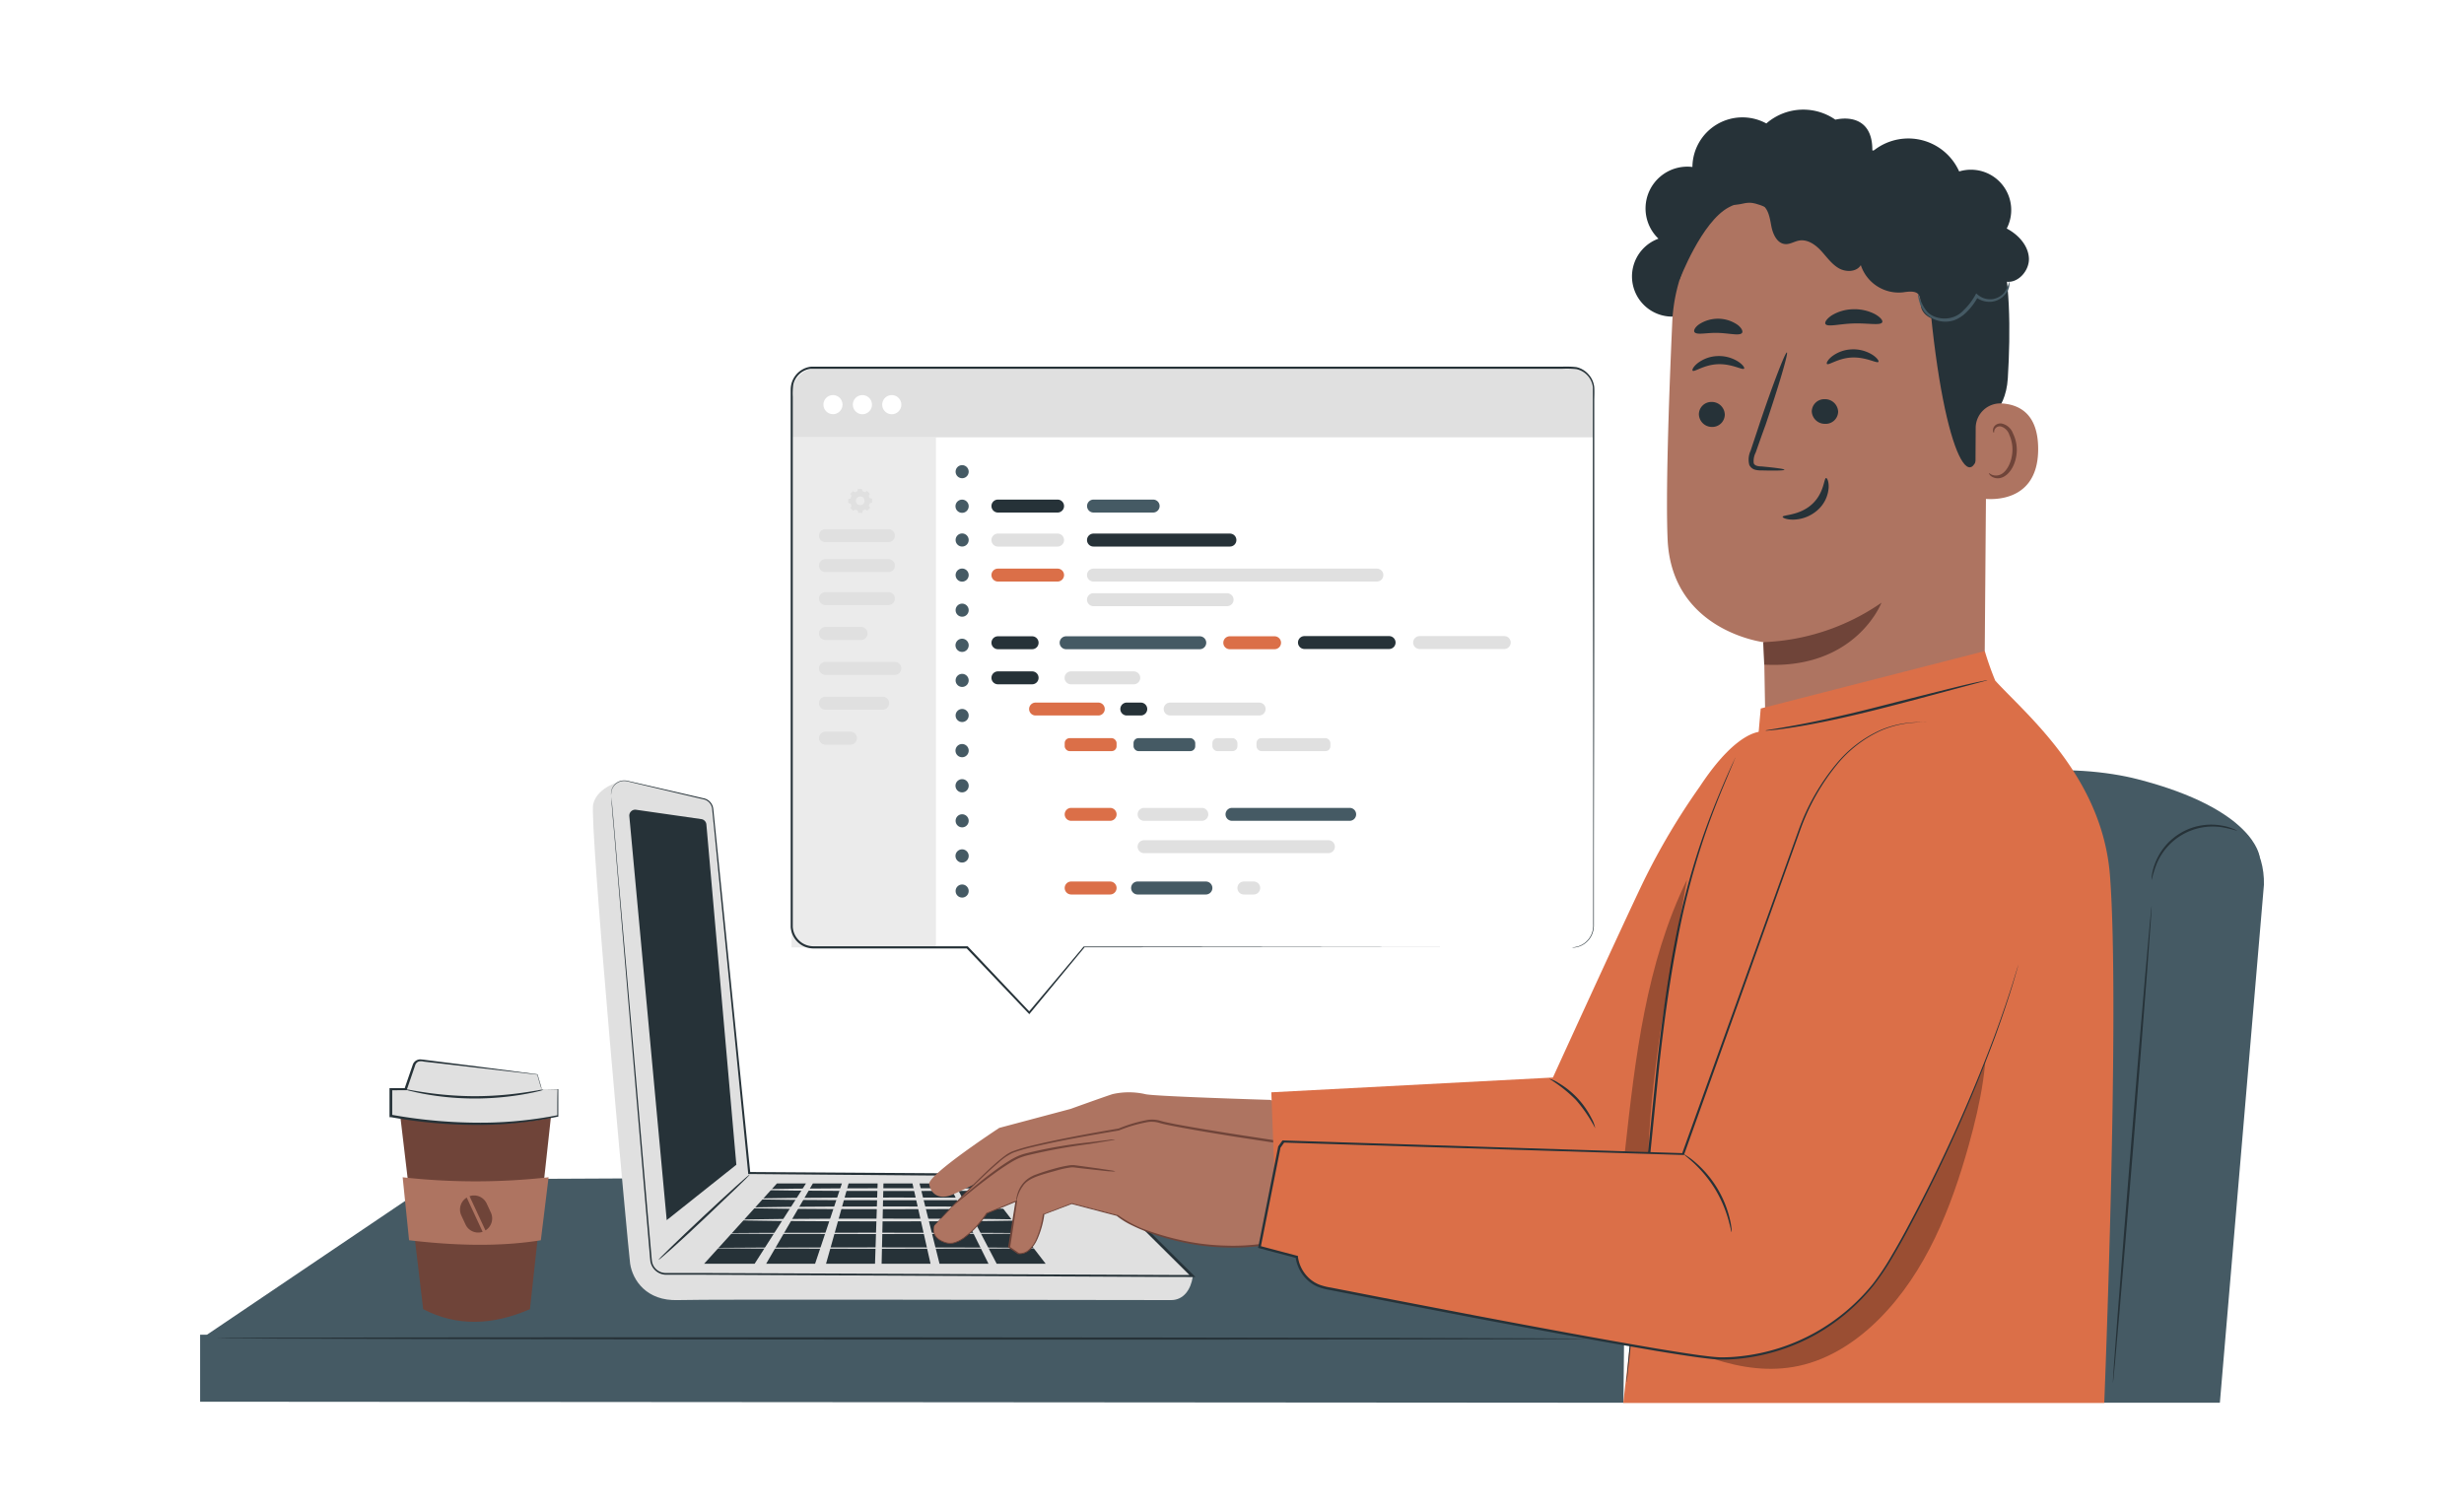<svg xmlns="http://www.w3.org/2000/svg" viewBox="0 0 500 306.86"><defs><style>.cls-1{fill:#fff;}.cls-2{fill:#455a64;}.cls-3{fill:#263238;}.cls-4{fill:#ebebeb;}.cls-5{fill:#e0e0e0;}.cls-6{fill:#db6f48;}.cls-7{fill:#6f4439;}.cls-8{fill:#ae7461;}.cls-9{opacity:0.3;}</style></defs><g id="Layer_2" data-name="Layer 2"><g id="Character"><rect class="cls-1" width="500" height="306.86"/><polygon class="cls-2" points="41.08 271.45 88.71 239.29 319.47 238.19 330.03 271.94 41.08 271.45"/><polygon class="cls-2" points="329.43 284.63 40.61 284.42 40.61 270.83 329.56 271.73 329.43 284.63"/><path class="cls-3" d="M322.34,271.65c0,.13-62.36.21-139.28.17s-139.3-.17-139.3-.3,62.36-.21,139.3-.17S322.34,271.52,322.34,271.65Z"/><rect class="cls-1" x="160.62" y="88.73" width="162.73" height="103.51"/><rect class="cls-4" x="160.62" y="88.73" width="29.31" height="103.51"/><path class="cls-5" d="M173.5,99.91a1.94,1.94,0,0,1,.49-.22l.1-.48h.82l.12.48a1.84,1.84,0,0,1,.49.19l.41-.27.59.57-.25.42a2.13,2.13,0,0,1,.21.49l.48.1V102l-.47.12a2.37,2.37,0,0,1-.2.5l.27.41-.57.59-.42-.26a2.13,2.13,0,0,1-.49.21l-.1.49h-.81l-.12-.48a2.08,2.08,0,0,1-.49-.19l-.42.27-.58-.57.25-.42a2.33,2.33,0,0,1-.21-.49l-.48-.1,0-.82.48-.11a1.81,1.81,0,0,1,.2-.5l-.27-.41.56-.59.42.26Zm.44,1.08a.88.88,0,1,0,1.24,0A.89.89,0,0,0,173.94,101Z"/><path class="cls-5" d="M180.28,122.77H167.5a1.3,1.3,0,0,1-1.31-1.31h0a1.31,1.31,0,0,1,1.31-1.31h12.78a1.31,1.31,0,0,1,1.31,1.31h0A1.31,1.31,0,0,1,180.28,122.77Z"/><path class="cls-5" d="M180.28,116.08H167.5a1.3,1.3,0,0,1-1.31-1.31h0a1.31,1.31,0,0,1,1.31-1.31h12.78a1.31,1.31,0,0,1,1.31,1.31h0A1.31,1.31,0,0,1,180.28,116.08Z"/><path class="cls-5" d="M180.28,110H167.5a1.31,1.31,0,0,1-1.31-1.32h0a1.31,1.31,0,0,1,1.31-1.31h12.78a1.31,1.31,0,0,1,1.31,1.31h0A1.32,1.32,0,0,1,180.28,110Z"/><path class="cls-3" d="M214.6,104H202.5a1.32,1.32,0,0,1-1.31-1.32h0a1.31,1.31,0,0,1,1.31-1.31h12.1a1.32,1.32,0,0,1,1.32,1.31h0A1.32,1.32,0,0,1,214.6,104Z"/><path class="cls-5" d="M214.6,110.9H202.5a1.31,1.31,0,0,1-1.31-1.31h0a1.32,1.32,0,0,1,1.31-1.32h12.1a1.32,1.32,0,0,1,1.32,1.32h0A1.32,1.32,0,0,1,214.6,110.9Z"/><path class="cls-6" d="M214.6,118H202.5a1.31,1.31,0,0,1-1.31-1.31h0a1.31,1.31,0,0,1,1.31-1.31h12.1a1.31,1.31,0,0,1,1.32,1.31h0A1.32,1.32,0,0,1,214.6,118Z"/><path class="cls-3" d="M209.44,131.73H202.5a1.31,1.31,0,0,1-1.31-1.31h0a1.31,1.31,0,0,1,1.31-1.31h6.94a1.31,1.31,0,0,1,1.31,1.31h0A1.3,1.3,0,0,1,209.44,131.73Z"/><path class="cls-3" d="M209.44,138.85H202.5a1.31,1.31,0,0,1-1.31-1.31h0a1.31,1.31,0,0,1,1.31-1.31h6.94a1.3,1.3,0,0,1,1.31,1.31h0A1.31,1.31,0,0,1,209.44,138.85Z"/><path class="cls-5" d="M230.06,138.85H217.34a1.31,1.31,0,0,1-1.31-1.31h0a1.3,1.3,0,0,1,1.31-1.31h12.72a1.31,1.31,0,0,1,1.32,1.31h0A1.32,1.32,0,0,1,230.06,138.85Z"/><path class="cls-6" d="M222.87,145.18H210.14a1.31,1.31,0,0,1-1.31-1.31h0a1.31,1.31,0,0,1,1.31-1.31h12.73a1.31,1.31,0,0,1,1.31,1.31h0A1.31,1.31,0,0,1,222.87,145.18Z"/><rect class="cls-6" x="216.05" y="149.78" width="10.53" height="2.63" rx="0.99"/><path class="cls-6" d="M225.27,166.55h-7.91a1.31,1.31,0,0,1-1.31-1.31h0a1.31,1.31,0,0,1,1.31-1.31h7.91a1.31,1.31,0,0,1,1.31,1.31h0A1.31,1.31,0,0,1,225.27,166.55Z"/><path class="cls-6" d="M225.27,181.5h-7.91a1.32,1.32,0,0,1-1.31-1.32h0a1.31,1.31,0,0,1,1.31-1.31h7.91a1.31,1.31,0,0,1,1.31,1.31h0A1.32,1.32,0,0,1,225.27,181.5Z"/><path class="cls-2" d="M244.7,181.5H230.84a1.32,1.32,0,0,1-1.31-1.32h0a1.31,1.31,0,0,1,1.31-1.31H244.7a1.32,1.32,0,0,1,1.32,1.31h0A1.32,1.32,0,0,1,244.7,181.5Z"/><path class="cls-5" d="M254.41,181.5h-2a1.31,1.31,0,0,1-1.31-1.32h0a1.31,1.31,0,0,1,1.31-1.31h2a1.31,1.31,0,0,1,1.31,1.31h0A1.32,1.32,0,0,1,254.41,181.5Z"/><path class="cls-5" d="M243.87,166.55H232.16a1.31,1.31,0,0,1-1.31-1.31h0a1.31,1.31,0,0,1,1.31-1.31h11.71a1.31,1.31,0,0,1,1.32,1.31h0A1.32,1.32,0,0,1,243.87,166.55Z"/><path class="cls-5" d="M269.56,173.11h-37.4a1.31,1.31,0,0,1-1.31-1.31h0a1.31,1.31,0,0,1,1.31-1.31h37.4a1.3,1.3,0,0,1,1.31,1.31h0A1.31,1.31,0,0,1,269.56,173.11Z"/><path class="cls-2" d="M273.88,166.55H250a1.31,1.31,0,0,1-1.31-1.31h0a1.31,1.31,0,0,1,1.31-1.31h23.88a1.3,1.3,0,0,1,1.31,1.31h0A1.31,1.31,0,0,1,273.88,166.55Z"/><rect class="cls-2" x="230.02" y="149.78" width="12.52" height="2.63" rx="0.99"/><rect class="cls-5" x="246.02" y="149.78" width="5.08" height="2.63" rx="0.99"/><rect class="cls-5" x="254.97" y="149.78" width="15" height="2.63" rx="0.99"/><path class="cls-3" d="M231.49,145.18h-2.84a1.31,1.31,0,0,1-1.31-1.31h0a1.31,1.31,0,0,1,1.31-1.31h2.84a1.31,1.31,0,0,1,1.31,1.31h0A1.31,1.31,0,0,1,231.49,145.18Z"/><path class="cls-5" d="M255.51,145.18H237.45a1.31,1.31,0,0,1-1.31-1.31h0a1.31,1.31,0,0,1,1.31-1.31h18.06a1.31,1.31,0,0,1,1.31,1.31h0A1.31,1.31,0,0,1,255.51,145.18Z"/><path class="cls-2" d="M234,104h-12.1a1.31,1.31,0,0,1-1.31-1.32h0a1.31,1.31,0,0,1,1.31-1.31H234a1.31,1.31,0,0,1,1.31,1.31h0A1.32,1.32,0,0,1,234,104Z"/><path class="cls-3" d="M249.58,110.9H221.89a1.31,1.31,0,0,1-1.31-1.31h0a1.31,1.31,0,0,1,1.31-1.32h27.69a1.31,1.31,0,0,1,1.31,1.32h0A1.31,1.31,0,0,1,249.58,110.9Z"/><path class="cls-5" d="M279.4,118H221.89a1.31,1.31,0,0,1-1.31-1.31h0a1.3,1.3,0,0,1,1.31-1.31H279.4a1.31,1.31,0,0,1,1.31,1.31h0A1.31,1.31,0,0,1,279.4,118Z"/><path class="cls-5" d="M249,123H221.89a1.31,1.31,0,0,1-1.31-1.32h0a1.31,1.31,0,0,1,1.31-1.31H249a1.32,1.32,0,0,1,1.32,1.31h0A1.32,1.32,0,0,1,249,123Z"/><path class="cls-2" d="M243.46,131.73H216.34a1.31,1.31,0,0,1-1.31-1.31h0a1.31,1.31,0,0,1,1.31-1.31h27.12a1.31,1.31,0,0,1,1.31,1.31h0A1.31,1.31,0,0,1,243.46,131.73Z"/><path class="cls-6" d="M258.64,131.73h-9.09a1.3,1.3,0,0,1-1.31-1.31h0a1.31,1.31,0,0,1,1.31-1.31h9.09a1.31,1.31,0,0,1,1.31,1.31h0A1.31,1.31,0,0,1,258.64,131.73Z"/><path class="cls-3" d="M281.88,131.69H264.71a1.32,1.32,0,0,1-1.32-1.31h0a1.31,1.31,0,0,1,1.32-1.31h17.17a1.31,1.31,0,0,1,1.31,1.31h0A1.31,1.31,0,0,1,281.88,131.69Z"/><path class="cls-5" d="M305.24,131.69H288.07a1.31,1.31,0,0,1-1.31-1.31h0a1.31,1.31,0,0,1,1.31-1.31h17.17a1.31,1.31,0,0,1,1.32,1.31h0A1.32,1.32,0,0,1,305.24,131.69Z"/><path class="cls-5" d="M174.74,129.85H167.5a1.3,1.3,0,0,1-1.31-1.31h0a1.31,1.31,0,0,1,1.31-1.31h7.24a1.31,1.31,0,0,1,1.31,1.31h0A1.3,1.3,0,0,1,174.74,129.85Z"/><path class="cls-5" d="M172.57,151.1H167.5a1.31,1.31,0,0,1-1.31-1.32h0a1.31,1.31,0,0,1,1.31-1.31h5.07a1.32,1.32,0,0,1,1.32,1.31h0A1.32,1.32,0,0,1,172.57,151.1Z"/><path class="cls-5" d="M181.59,136.94H167.5a1.31,1.31,0,0,1-1.31-1.32h0a1.31,1.31,0,0,1,1.31-1.31h14.09a1.31,1.31,0,0,1,1.31,1.31h0A1.32,1.32,0,0,1,181.59,136.94Z"/><path class="cls-5" d="M179.12,144H167.5a1.31,1.31,0,0,1-1.31-1.32h0a1.31,1.31,0,0,1,1.31-1.31h11.62a1.31,1.31,0,0,1,1.31,1.31h0A1.32,1.32,0,0,1,179.12,144Z"/><path class="cls-2" d="M196.57,102.71a1.34,1.34,0,1,1-1.33-1.33A1.34,1.34,0,0,1,196.57,102.71Z"/><circle class="cls-2" cx="195.24" cy="95.71" r="1.33"/><circle class="cls-2" cx="195.24" cy="109.57" r="1.33"/><circle class="cls-2" cx="195.24" cy="116.69" r="1.33"/><circle class="cls-2" cx="195.24" cy="123.81" r="1.33"/><path class="cls-2" d="M196.57,130.94a1.34,1.34,0,1,1-1.33-1.34A1.34,1.34,0,0,1,196.57,130.94Z"/><circle class="cls-2" cx="195.24" cy="138.06" r="1.33"/><circle class="cls-2" cx="195.24" cy="145.18" r="1.33"/><path class="cls-2" d="M196.57,152.31a1.34,1.34,0,1,1-1.33-1.34A1.34,1.34,0,0,1,196.57,152.31Z"/><path class="cls-2" d="M196.57,159.43a1.34,1.34,0,1,1-1.33-1.33A1.33,1.33,0,0,1,196.57,159.43Z"/><circle class="cls-2" cx="195.24" cy="166.55" r="1.33"/><path class="cls-2" d="M196.57,173.68a1.34,1.34,0,1,1-1.33-1.34A1.34,1.34,0,0,1,196.57,173.68Z"/><circle class="cls-2" cx="195.24" cy="180.8" r="1.33"/><path class="cls-5" d="M166,74.62H319.52a3.83,3.83,0,0,1,3.83,3.83V88.73a0,0,0,0,1,0,0H160.62a0,0,0,0,1,0,0V80A5.4,5.4,0,0,1,166,74.62Z"/><circle class="cls-1" cx="169.03" cy="82.1" r="1.94"/><path class="cls-1" d="M176.94,82.1A1.94,1.94,0,1,1,175,80.17,1.94,1.94,0,0,1,176.94,82.1Z"/><path class="cls-1" d="M182.9,82.1A1.94,1.94,0,1,1,181,80.17,1.94,1.94,0,0,1,182.9,82.1Z"/><polygon class="cls-1" points="195.24 190.63 208.99 205.5 221.48 190.63 195.24 190.63"/><path class="cls-3" d="M318.94,192.25a5.66,5.66,0,0,0,1.42-.27,4.24,4.24,0,0,0,1.52-.91,4.3,4.3,0,0,0,1.26-2.07,4.64,4.64,0,0,0,.16-1.47v-1.66c0-1.16,0-2.43,0-3.81q0-4.12,0-9.5c0-14.3,0-35-.07-60.54q0-9.58,0-20.06,0-5.23,0-10.67c0-.9,0-1.84,0-2.71a4.23,4.23,0,0,0-1.07-2.37,4.29,4.29,0,0,0-2.26-1.31,19.27,19.27,0,0,0-2.76-.08l-48,0H166.41c-.6,0-1.24,0-1.8,0a4,4,0,0,0-1.63.52,4.21,4.21,0,0,0-2,2.68,12.7,12.7,0,0,0-.11,2.49v37.52c0,13.08,0,25.87,0,38.29q0,9.33,0,18.35v9c0,1.47,0,3,0,4.4a4.22,4.22,0,0,0,2.11,3.39,4.29,4.29,0,0,0,2,.55h31.38l.06.06L209,205.37h-.29q5.81-6.88,11.14-13.25l.06-.06H220l72.34.08,19.74,0,5.15,0,1.75,0-1.75,0-5.15,0-19.74,0-72.34.08.14-.07L209,205.62l-.13.17-.15-.16-12.61-13.24.14.06h-31.3a4.64,4.64,0,0,1-4.5-4.34c0-1.5,0-3,0-4.43,0-3,0-5.95,0-9V156.38c0-12.42,0-25.21,0-38.29V79.3a5.41,5.41,0,0,1,.12-1.32,4.69,4.69,0,0,1,2.24-3,4.52,4.52,0,0,1,1.82-.58c.65,0,1.22,0,1.84,0H269.07l48,0a18.15,18.15,0,0,1,2.84.1A4.6,4.6,0,0,1,322.36,76a4.54,4.54,0,0,1,1.15,2.58c.06.95,0,1.83,0,2.75q0,5.43,0,10.67,0,10.47,0,20.06c0,25.56-.06,46.24-.08,60.54q0,5.37,0,9.5c0,1.38,0,2.65,0,3.81v1.66a4.8,4.8,0,0,1-.18,1.49,4.35,4.35,0,0,1-1.3,2.1,4.27,4.27,0,0,1-1.55.91,4.54,4.54,0,0,1-1.07.21Z"/><path class="cls-7" d="M107.54,265.64c-7.52,3.27-14.78,3.58-21.67,0l-5-42.17h31.27Z"/><path class="cls-5" d="M110,221l-.94-3-23.56-2.87a1.37,1.37,0,0,0-1.46.91l-1.71,5h-3v5.46c11.83,2.09,23.15,2.21,33.88,0V221Z"/><path class="cls-3" d="M110,221l.22,0,.62,0,2.36,0h.09V221c0,1.41,0,3.25,0,5.46v.12l-.11,0a78.85,78.85,0,0,1-14.54,1.66,99,99,0,0,1-19.28-1.55l-.13,0-.19,0v-5.89h3.24l-.21.16c.57-1.67,1.13-3.29,1.68-4.88a1.61,1.61,0,0,1,.92-1,1.65,1.65,0,0,1,.69-.12l.63.07,2.38.3,8.65,1.09,12,1.56h.06V218c.28.94.49,1.69.65,2.23.06.24.12.43.16.59a1.79,1.79,0,0,1,.05.21s0-.05-.08-.17l-.2-.56L109,218l.08.06-12-1.38-8.65-1L86,215.41a1.89,1.89,0,0,0-1.09,0,1.17,1.17,0,0,0-.67.78l-1.67,4.88,0,.15H79.36l.23-.24c0,1.78,0,3.61,0,5.46l-.2-.23.13,0a101.56,101.56,0,0,0,19.19,1.59,81.78,81.78,0,0,0,14.49-1.52l-.11.14c0-2.21,0-4,.05-5.46l.09.09-2.4-.05-.61,0C110.1,221,110,221,110,221Z"/><path class="cls-8" d="M109.75,251.66c-8.17,1.32-17.19,1.13-26.74,0l-1.3-12.78a133.24,133.24,0,0,0,29.61,0Z"/><path class="cls-7" d="M94.71,243a2.84,2.84,0,0,0-1.1,3.62l.85,1.83a2.83,2.83,0,0,0,3.48,1.5Z"/><path class="cls-7" d="M95.28,242.72l3.23,6.94a2.84,2.84,0,0,0,1.1-3.62l-.85-1.83A2.83,2.83,0,0,0,95.28,242.72Z"/><path class="cls-3" d="M110.3,221.1a4.27,4.27,0,0,1-1.06.33c-.69.18-1.7.39-3,.62a58.3,58.3,0,0,1-10,.85,57.57,57.57,0,0,1-9.95-.89c-1.26-.23-2.27-.46-3-.64a4.27,4.27,0,0,1-1.06-.33,5.76,5.76,0,0,1,1.1.15c.7.13,1.72.3,3,.49a70.54,70.54,0,0,0,9.9.75,69.68,69.68,0,0,0,9.9-.71c1.26-.18,2.28-.35,3-.47A4.94,4.94,0,0,1,110.3,221.1Z"/><path class="cls-5" d="M126.37,158.4s-5.15,1.11-6,4.77,7.17,91.13,7.5,93.26c.51,3.34,3.33,7.59,9.69,7.37,5.54-.2,81.07,0,100.09,0,2.53,0,4-2.15,4.38-4.71h0l-93.52-5.52Z"/><path class="cls-5" d="M124,161.32l8.1,94.33a3.06,3.06,0,0,0,3,2.75l106.87.48L221.46,238.5,152,238l-7.42-73.9a2.32,2.32,0,0,0-1.78-2l-15.55-3.63A2.66,2.66,0,0,0,124,161.32Z"/><path class="cls-3" d="M124,161.32a2.26,2.26,0,0,1,0-.46,2.48,2.48,0,0,1,.42-1.27,2.66,2.66,0,0,1,1.81-1.2,3.23,3.23,0,0,1,1.43.12l1.58.36,8.25,1.89,5.24,1.21a2.43,2.43,0,0,1,2,2.1c.11,1,.21,2.05.32,3.12,1.74,17.09,4.22,41.5,7.2,70.8l-.2-.18,69.43.46h.09l.07.07,20.53,20.37.41.4H242l-4.74,0-78.34-.37-17.59-.09-4.25,0c-.71,0-1.39,0-2.11,0a3.26,3.26,0,0,1-3-2.77c-.08-.7-.12-1.37-.18-2-.12-1.36-.23-2.7-.34-4-.91-10.67-1.75-20.61-2.52-29.68-1.53-18.14-2.77-32.82-3.62-43-.42-5.07-.74-9-1-11.68-.1-1.33-.18-2.35-.24-3s-.06-1-.06-1,0,.35.11,1,.16,1.71.29,3c.24,2.68.59,6.61,1,11.68.89,10.15,2.18,24.82,3.77,43,.78,9.07,1.65,19,2.57,29.67.12,1.33.24,2.68.35,4,.07.68.11,1.37.19,2a2.82,2.82,0,0,0,.88,1.68,2.89,2.89,0,0,0,1.76.75h2.08l4.25,0,17.59.07,78.35.33,4.73,0-.17.4-20.53-20.37.17.07L152,238.22h-.18l0-.18c-2.91-29.31-5.33-53.72-7-70.82-.11-1.06-.21-2.1-.31-3.11a2.23,2.23,0,0,0-1.8-1.93l-5.23-1.23L129.22,159l-1.58-.38a3.34,3.34,0,0,0-1.38-.13,2.67,2.67,0,0,0-1.78,1.14,2.53,2.53,0,0,0-.44,1.25C124,161.16,124,161.32,124,161.32Z"/><polygon class="cls-3" points="202.25 256.43 212.19 256.43 199.63 240.13 193.73 240.13 202.25 256.43"/><path class="cls-3" d="M127.7,165.58l7.59,82,14.13-11.24-6.08-69.05a1.2,1.2,0,0,0-1-1.08l-13.25-1.9A1.2,1.2,0,0,0,127.7,165.58Z"/><polygon class="cls-3" points="142.88 256.43 153.13 256.43 163.55 240.13 157.66 240.13 142.88 256.43"/><polygon class="cls-3" points="155.47 256.43 165.4 256.43 170.84 240.13 164.95 240.13 155.47 256.43"/><polygon class="cls-3" points="167.62 256.43 177.56 256.43 178.09 240.13 172.2 240.13 167.62 256.43"/><polygon class="cls-3" points="178.9 256.43 188.83 256.43 185.16 240.13 179.27 240.13 178.9 256.43"/><polygon class="cls-3" points="190.65 256.43 200.59 256.43 192.49 240.13 186.59 240.13 190.65 256.43"/><path class="cls-5" d="M211.69,253.25c0,.08-15.15.14-33.83.14s-33.84-.06-33.84-.14,15.15-.14,33.84-.14S211.69,253.17,211.69,253.25Z"/><path class="cls-5" d="M209.89,250.26c0,.08-14.39.14-32.13.14s-32.13-.06-32.13-.14,14.38-.14,32.13-.14S209.89,250.18,209.89,250.26Z"/><path class="cls-5" d="M209.89,247.55c0,.16-13.54.28-30.23.28s-30.24-.12-30.24-.28,13.54-.28,30.24-.28S209.89,247.4,209.89,247.55Z"/><path class="cls-5" d="M210.3,245.08c0,.15-13.24.28-29.58.28s-29.58-.13-29.58-.28,13.24-.28,29.58-.28S210.3,244.92,210.3,245.08Z"/><path class="cls-5" d="M211.69,243.27c0,.16-13.33.28-29.78.28s-29.77-.12-29.77-.28,13.33-.28,29.77-.28S211.69,243.12,211.69,243.27Z"/><path class="cls-5" d="M213.16,241.39c0,.15-13.59.28-30.34.28s-30.33-.13-30.33-.28,13.58-.29,30.33-.29S213.16,241.23,213.16,241.39Z"/><path class="cls-5" d="M133.62,255.65l18.52-17.32"/><path class="cls-3" d="M152.14,238.33c.09.09-4,4-9.1,8.83s-9.33,8.58-9.42,8.49,4-4.05,9.1-8.83S152.05,238.23,152.14,238.33Z"/><path class="cls-2" d="M458.51,173.81s-.9-9.58-24.77-15.71c-11.53-3-39-4.38-42.15,13.5-.1.58-13.69,113-13.69,113h50.85Z"/><path class="cls-2" d="M450.46,284.63H427l7.84-110.17c.57-5.36,6.12-9.23,12.39-8.64l2.1.2c6.27.6,10.25,6.64,10.07,13.52Z"/><path class="cls-3" d="M428.75,280.67c-.13,0,1.53-21.72,3.7-48.47s4.05-48.45,4.17-48.44-1.52,21.71-3.7,48.48S428.88,280.68,428.75,280.67Z"/><path class="cls-3" d="M454,168.6a24.2,24.2,0,0,0-3.3-.77,12.33,12.33,0,0,0-13.09,7.51,25.62,25.62,0,0,0-1,3.24,3.3,3.3,0,0,1,.05-.93,10.65,10.65,0,0,1,.64-2.44,12.18,12.18,0,0,1,13.45-7.71,10.34,10.34,0,0,1,2.43.68A3.19,3.19,0,0,1,454,168.6Z"/><path class="cls-3" d="M379.93,30.86c.23-6.45-4.14-7.32-7.5-6.58a11.41,11.41,0,0,0-14,.77,10.15,10.15,0,0,0-15,8.83,8.48,8.48,0,0,0-6.89,14.55,8.15,8.15,0,0,0,4,15.72l39.58-26.36C382.43,35.3,379.8,34.3,379.93,30.86Z"/><path class="cls-8" d="M339.34,65.34a34.59,34.59,0,0,1,33.33-33l1.79-.06c19.34.44,29.77,17.11,28.79,36.43l-.51,64.37-.13,12.23L358.39,155.8l-.45-25.48s-18.65-2.23-19.54-20.77C338,100.6,338.59,82.08,339.34,65.34Z"/><path class="cls-7" d="M357.79,130.3a45,45,0,0,0,24-8S376.6,135.87,358,134.86Z"/><path class="cls-3" d="M344.74,84.05a2.65,2.65,0,0,0,2.65,2.58A2.54,2.54,0,0,0,350,84.14a2.64,2.64,0,0,0-2.64-2.58A2.53,2.53,0,0,0,344.74,84.05Z"/><path class="cls-3" d="M343.48,75.22c.34.33,2.29-1.22,5.14-1.32s5,1.26,5.29.9c.15-.16-.21-.77-1.15-1.4a7.25,7.25,0,0,0-4.24-1.15,7,7,0,0,0-4.08,1.48C343.58,74.44,343.31,75.07,343.48,75.22Z"/><path class="cls-3" d="M367.65,83.46A2.65,2.65,0,0,0,370.3,86,2.53,2.53,0,0,0,373,83.55,2.65,2.65,0,0,0,370.3,81,2.54,2.54,0,0,0,367.65,83.46Z"/><path class="cls-3" d="M370.73,73.85c.35.34,2.3-1.22,5.15-1.31s5,1.25,5.29.89c.14-.16-.21-.77-1.15-1.4a7.25,7.25,0,0,0-4.24-1.14,7.06,7.06,0,0,0-4.09,1.47C370.84,73.07,370.57,73.7,370.73,73.85Z"/><path class="cls-3" d="M362.1,95.32c0-.17-1.78-.41-4.66-.68-.73,0-1.43-.17-1.57-.66a3.72,3.72,0,0,1,.41-2.17q.93-2.69,2-5.62c2.71-8,4.64-14.57,4.32-14.67s-2.79,6.29-5.49,14.29c-.65,2-1.28,3.85-1.87,5.64a4.28,4.28,0,0,0-.27,2.88,1.83,1.83,0,0,0,1.23,1,4.75,4.75,0,0,0,1.24.12C360.3,95.53,362.09,95.48,362.1,95.32Z"/><path class="cls-3" d="M370.56,97c-.47,0-.36,3.08-2.93,5.37s-5.88,2.07-5.89,2.5c0,.2.76.58,2.15.57a7.66,7.66,0,0,0,4.92-1.92A6.68,6.68,0,0,0,371.07,99C371.14,97.72,370.77,97,370.56,97Z"/><path class="cls-3" d="M370.41,65.71c.36.73,2.8,0,5.78-.08s5.49.48,5.77-.27c.12-.36-.4-1-1.47-1.61a9,9,0,0,0-4.47-1A8.67,8.67,0,0,0,371.69,64C370.69,64.68,370.25,65.36,370.41,65.71Z"/><path class="cls-3" d="M343.84,67.38c.48.67,2.47.09,4.83.17s4.34.64,4.83,0c.22-.32-.07-1-.91-1.64a7,7,0,0,0-7.78-.12C343.94,66.4,343.64,67.05,343.84,67.38Z"/><path class="cls-3" d="M340.82,56.76s4.48-11.79,10-14.7c6.66-3.52,9.85,3.82,16.24,1.78s12.76-5.41,19.55-.65c7.42,5.21,4.17,9.17,4.91,17.38,3,33.31,9.43,42.53,10.6,26.75.13-1.73,4.86-3.27,5.31-10.57.58-9.47.54-20.94-1.81-27.56-2-5.58-5.33-9.36-11.25-13.46-9.35-6.46-21.87-6.16-30.33-5S339.53,42.25,340.82,56.76Z"/><path class="cls-8" d="M400.91,86.86a5,5,0,0,1,5.27-5c3.47.21,7.39,2,7.41,9.19.05,12.7-12.71,10.13-12.73,9.76S400.88,92.17,400.91,86.86Z"/><path class="cls-7" d="M403.6,96c.06,0,.23.16.6.33a2.23,2.23,0,0,0,1.65,0c1.34-.5,2.46-2.63,2.52-4.92a7.33,7.33,0,0,0-.63-3.17,2.56,2.56,0,0,0-1.67-1.69,1.13,1.13,0,0,0-1.31.61c-.16.36-.08.61-.15.63s-.27-.21-.17-.73a1.39,1.39,0,0,1,.49-.8,1.68,1.68,0,0,1,1.23-.33,3.12,3.12,0,0,1,2.31,2,7.5,7.5,0,0,1,.78,3.54c-.07,2.56-1.37,4.95-3.2,5.49a2.36,2.36,0,0,1-2-.33C403.63,96.28,403.56,96,403.6,96Z"/><path class="cls-3" d="M399.79,62.29c-1.61,1.19-3.31,2.41-5.28,2.67s-4.29-.79-4.7-2.74c-.18-.88,0-1.91-.6-2.57s-2-.49-3-.34a8.1,8.1,0,0,1-8.61-5.51c-.89,1.44-3.09,1.46-4.54.59s-2.43-2.33-3.59-3.57-2.76-2.32-4.43-2c-.93.17-1.79.76-2.74.71-1.67-.09-2.55-2-2.86-3.66s-.58-3.56-2-4.41-3-.25-4.54,0-3.52,0-4-1.49a3,3,0,0,1,.48-2.32,8.23,8.23,0,0,1,9.59-3.46,11.14,11.14,0,0,1,20.38-2.88,11.3,11.3,0,0,1,18.21,3.48,8.18,8.18,0,0,1,9.65,11.58c2.33,1.22,4.36,3.42,4.5,6s-2.32,5.33-4.88,4.73a4.54,4.54,0,0,1-7.68,4.8"/><path class="cls-2" d="M407.73,57.09a3.05,3.05,0,0,1-.7,2.46,4.11,4.11,0,0,1-2.49,1.61,4.4,4.4,0,0,1-3.65-.92l.53-.1A12.72,12.72,0,0,1,399,63.39a7.09,7.09,0,0,1-2.26,1.52,5.63,5.63,0,0,1-6.28-1.64,7.43,7.43,0,0,1-1.12-2.6c-.15-.65-.18-1-.13-1s.17.33.4.93A8.51,8.51,0,0,0,390.87,63c1.27,1.78,5.22,2.57,7.63-.09a12.6,12.6,0,0,0,2.31-3l.21-.38.32.28a3.88,3.88,0,0,0,3.09.87,3.8,3.8,0,0,0,2.26-1.29A6.2,6.2,0,0,0,407.73,57.09Z"/><path class="cls-8" d="M257.76,223.18s-23.93-.72-25.37-1.17a15,15,0,0,0-6.63,0c-1.7.54-8.52,3-8.52,3l-14.46,3.85s-14.53,9.51-14.22,11.41,1.88,3.21,4.48,2.22,15.72-7.8,15.72-7.8l14.4-1.52s19.69,7.07,23.67,6.72S261,237.78,261,237.78s1.43-10.21.72-11.82S257.76,223.18,257.76,223.18Z"/><path class="cls-8" d="M189.6,248.69s12.13-13,15.49-14.77,22.06-4.82,22.06-4.82,6-2.48,8.19-1.61,25.43,4.39,26.45,4.53-5,20.46-5,20.46a47.15,47.15,0,0,1-17.39-.73c-9.35-2.19-12.57-5.11-12.57-5.11l-9.33-2.45-5.72,2.18s-1,8.45-5.12,8l-1.9-1.31,1.47-9.35-6,2.48s-4.67,7-8.18,6S189.6,248.69,189.6,248.69Z"/><path class="cls-7" d="M189.6,248.69a2.7,2.7,0,0,0-.1,1,2.3,2.3,0,0,0,.45,1.14,3.3,3.3,0,0,0,1.38,1,3.39,3.39,0,0,0,2.1.3,6.35,6.35,0,0,0,2.32-1.17,21,21,0,0,0,4.41-4.84l0,0,0,0,6-2.5.24-.1,0,.26c-.43,2.81-.91,6-1.43,9.36l-.08-.17,1.91,1.31-.09,0a2.73,2.73,0,0,0,2.11-.78,6.13,6.13,0,0,0,1.4-2,18.55,18.55,0,0,0,1.4-5.06v-.12l.11,0,5.71-2.19.06,0,.07,0,9.34,2.44h0l0,0a24.41,24.41,0,0,0,6.46,3.29,55.71,55.71,0,0,0,7.36,2,46,46,0,0,0,7.85.88,43.32,43.32,0,0,0,8.1-.45l-.18.17c.41-1.44.85-3,1.3-4.53,1.28-4.59,2.57-9.12,3.51-13.59a16.76,16.76,0,0,0,.26-1.66,2.4,2.4,0,0,0,0-.38c0-.06-.06-.09,0,0h-.13l-.84-.13-3.34-.51-6.54-1c-4.29-.69-8.45-1.37-12.44-2.14-1-.2-2-.37-3-.67a5.45,5.45,0,0,0-2.81-.09,29,29,0,0,0-5.41,1.62h0c-6.54,1.1-12.52,2.17-17.74,3.42a34.57,34.57,0,0,0-3.72,1.09,11.2,11.2,0,0,0-2.95,2c-1.76,1.49-3.3,3-4.68,4.31-2.76,2.68-4.86,4.85-6.29,6.32l-1.64,1.68c-.37.38-.57.57-.57.57s.17-.22.52-.61l1.6-1.72c1.41-1.5,3.48-3.7,6.22-6.4,1.37-1.35,2.9-2.85,4.66-4.37.45-.37.9-.76,1.4-1.12a6.8,6.8,0,0,1,1.62-.94,32.15,32.15,0,0,1,3.75-1.12c5.23-1.28,11.21-2.38,17.75-3.5h0a29.42,29.42,0,0,1,5.49-1.67,6,6,0,0,1,3,.1c.91.28,1.92.45,2.9.66,4,.75,8.14,1.42,12.43,2.1l6.54,1,3.34.5.84.13h.19l.1,0a.52.52,0,0,1,.2.36,2.56,2.56,0,0,1,0,.48,16.2,16.2,0,0,1-.26,1.72c-.94,4.51-2.23,9-3.52,13.63-.44,1.55-.89,3.1-1.3,4.53l0,.14-.15,0a45.37,45.37,0,0,1-8.2.45,47.88,47.88,0,0,1-7.92-.9,53.84,53.84,0,0,1-7.43-2.08,35,35,0,0,1-3.45-1.46,16.35,16.35,0,0,1-3.14-1.93l.09,0-9.34-2.46h.13l-5.72,2.17.13-.16a18.67,18.67,0,0,1-1.45,5.17,6.85,6.85,0,0,1-1.49,2.15,3.1,3.1,0,0,1-2.39.85h-.05l0,0-1.89-1.32-.09-.06V253l1.49-9.35.2.16-6,2.47.06,0a21.3,21.3,0,0,1-4.5,4.85,6.65,6.65,0,0,1-2.4,1.19,3.65,3.65,0,0,1-2.2-.34,3.5,3.5,0,0,1-1.4-1.07,2.4,2.4,0,0,1-.44-1.19A1.9,1.9,0,0,1,189.6,248.69Z"/><path class="cls-7" d="M226.33,237.68a3.59,3.59,0,0,1-.92,0c-.59,0-1.44-.12-2.49-.23l-3.69-.41-1.06-.13a3.45,3.45,0,0,0-1.06,0,20,20,0,0,0-2.27.47c-3,.88-6.09,1.47-7.26,3.27a6.89,6.89,0,0,0-1.08,2.18c-.17.57-.21.89-.24.89a2,2,0,0,1,.06-.93,6.24,6.24,0,0,1,1-2.33,5.7,5.7,0,0,1,1.24-1.27,7,7,0,0,1,1.81-.92c1.32-.49,2.79-.94,4.36-1.35a22.36,22.36,0,0,1,2.33-.47,4.17,4.17,0,0,1,1.17,0l1.06.14,3.68.51c1,.15,1.89.28,2.47.38A3.5,3.5,0,0,1,226.33,237.68Z"/><path class="cls-7" d="M193.76,244.36a7.61,7.61,0,0,1,1-1c.67-.62,1.66-1.5,2.92-2.55s2.78-2.27,4.54-3.54c.88-.64,1.82-1.28,2.83-1.9a16.48,16.48,0,0,1,1.62-.84,12.83,12.83,0,0,1,1.79-.57,94.12,94.12,0,0,1,12.61-2.17l3.84-.48a7.5,7.5,0,0,1,1.42-.11,9.17,9.17,0,0,1-1.39.29l-3.82.63a115.72,115.72,0,0,0-12.54,2.29,14,14,0,0,0-1.73.55,14.38,14.38,0,0,0-1.56.81c-1,.6-1.94,1.23-2.82,1.85-1.76,1.25-3.3,2.44-4.58,3.45l-3,2.43A12.11,12.11,0,0,1,193.76,244.36Z"/><path class="cls-6" d="M344.92,159.61a139.85,139.85,0,0,0-11.44,19.29c-4.33,9-18.36,39.74-18.36,39.74l-57.14,3,.84,22.08s55.19,19.66,67.55,15.86,25.51-18,25.51-18l5.91-93.12S352.89,147.51,344.92,159.61Z"/><path class="cls-6" d="M356.86,148.64S342.21,181.87,340.07,196c-4.25,27.94-5.68,45.44-5.68,45.44l-5,43.24H427s3.24-80.15,1.16-107c-1.55-20.14-17-32.68-23.28-39.57a61.24,61.24,0,0,1-2.12-6l-45.47,11.65Z"/><path class="cls-3" d="M352.14,153.69a1.69,1.69,0,0,1-.11.32c-.09.22-.22.52-.37.9-.35.82-.84,2-1.46,3.48-1.26,3-3.07,7.39-4.89,13a154.82,154.82,0,0,0-5,19.87c-1.45,7.59-2.63,16-3.61,24.88-1.8,17.75-3.42,33.82-4.61,45.49l-1.43,13.78c-.18,1.6-.32,2.86-.41,3.74l-.12,1a1.45,1.45,0,0,1-.06.33,1.17,1.17,0,0,1,0-.33c0-.25,0-.57.07-1q.12-1.33.33-3.75c.3-3.29.74-8,1.28-13.8,1.13-11.64,2.62-27.74,4.47-45.5,1-8.88,2.18-17.31,3.65-24.91a150.41,150.41,0,0,1,5.16-19.9c1.86-5.55,3.72-9.92,5-12.92.65-1.5,1.18-2.65,1.54-3.44.18-.37.31-.66.42-.88A3.19,3.19,0,0,1,352.14,153.69Z"/><g class="cls-9"><path d="M402.84,206c-.9-8.85-4.88-17.73-12.16-22.85l-59.5,85c10.51,5.66,22.17,11.51,33.84,9,6.27-1.35,11.86-5.05,16.38-9.6,9.41-9.46,14.52-22.36,18.11-35.21C401.9,223.76,403.74,214.86,402.84,206Z"/></g><path class="cls-6" d="M409.59,195.74c-7.42,26.23-24.1,58.24-29.23,64.67a39.76,39.76,0,0,1-31.13,15.27c-6.71,0-63.45-11-80.26-14.35a7.21,7.21,0,0,1-5.66-5.59l-.14-.69-7.57-2,4-20.31.8-1.13,81.15,2.56h0l23.6-65.75c.45-.75,7.27-22.82,25.75-21.81"/><path class="cls-3" d="M390.93,146.57s-.21,0-.61,0a18,18,0,0,0-1.81.05,20.4,20.4,0,0,0-6.82,1.62,24.63,24.63,0,0,0-8.9,6.87,44.57,44.57,0,0,0-7.49,13.34v0l-23.54,65.77,0,.14h-.15l-81.15-2.52.2-.1-.8,1.12,0-.09c-1.17,5.88-2.41,12.13-3.66,18.44-.13.64-.26,1.28-.37,1.87l-.17-.27,7.57,2,.14,0,0,.14a7.25,7.25,0,0,0,2.23,4.37,6.73,6.73,0,0,0,2.07,1.33,11.93,11.93,0,0,0,2.42.62l9.93,1.94,19.4,3.73c12.72,2.41,25,4.7,36.65,6.68,2.92.48,5.81.95,8.66,1.35,1.43.18,2.85.38,4.25.44a32.55,32.55,0,0,0,4.2-.21,39.89,39.89,0,0,0,15.34-4.92A40.76,40.76,0,0,0,380,260.57a51.77,51.77,0,0,0,3.94-5.94q1.77-3,3.35-6a318.11,318.11,0,0,0,17.4-38.34c1.72-4.65,2.94-8.31,3.72-10.79l.87-2.84c.2-.64.32-1,.32-1l-.27,1-.83,2.85c-.75,2.5-1.95,6.17-3.64,10.84a315.09,315.09,0,0,1-17.28,38.43c-1.05,2-2.17,4-3.35,6a53.65,53.65,0,0,1-4,6,41.25,41.25,0,0,1-11.53,9.88,40.41,40.41,0,0,1-15.48,5,33.4,33.4,0,0,1-4.26.21c-1.44-.06-2.86-.26-4.29-.44-2.87-.4-5.76-.86-8.68-1.34-11.69-2-23.94-4.25-36.66-6.65L280,263.72,270,261.78a12.89,12.89,0,0,1-2.51-.65,7.15,7.15,0,0,1-2.21-1.42,7.75,7.75,0,0,1-2.37-4.61l.16.17-7.56-2-.22-.06.05-.22c.11-.59.24-1.23.37-1.87,1.25-6.31,2.49-12.56,3.66-18.44v-.05l0,0,.8-1.12.07-.1h.13l81.14,2.58-.2.14c9.54-26.47,17.68-49.08,23.68-65.73v0A44.34,44.34,0,0,1,372.63,155a24.67,24.67,0,0,1,9-6.87,20,20,0,0,1,6.87-1.56,13.69,13.69,0,0,1,1.81,0C390.73,146.55,390.93,146.57,390.93,146.57Z"/><path class="cls-3" d="M323.7,228.92a29.65,29.65,0,0,0-3.91-5.74,29.15,29.15,0,0,0-5.46-4.31,6.12,6.12,0,0,1,1.89.85A17.4,17.4,0,0,1,323,227,6.34,6.34,0,0,1,323.7,228.92Z"/><path class="cls-3" d="M351.39,250c-.08,0-.24-1-.71-2.67a25.39,25.39,0,0,0-2.66-6.07,25.83,25.83,0,0,0-4.18-5.14c-1.24-1.16-2.1-1.78-2.06-1.85s.25.11.66.37a14.76,14.76,0,0,1,1.62,1.24A21.8,21.8,0,0,1,351,247.27a14.51,14.51,0,0,1,.36,2A2.39,2.39,0,0,1,351.39,250Z"/><g class="cls-9"><path d="M329.74,233.61l4.73.18c.76-18.53,4.58-37,7.85-55.28C334,195.52,331.8,214.79,329.74,233.61Z"/></g><path class="cls-3" d="M403.28,138a1.71,1.71,0,0,1-.44.16l-1.3.35-4.79,1.28c-4,1.07-9.6,2.61-15.79,4.17s-11.85,2.77-16,3.45c-2.07.34-3.74.58-4.91.7l-1.34.13a2.09,2.09,0,0,1-.47,0,1.87,1.87,0,0,1,.46-.11l1.33-.22c1.15-.18,2.82-.47,4.87-.85,4.11-.76,9.74-2,15.92-3.58s11.77-3,15.83-4c2-.5,3.68-.88,4.82-1.12l1.32-.27A2.4,2.4,0,0,1,403.28,138Z"/></g></g></svg>